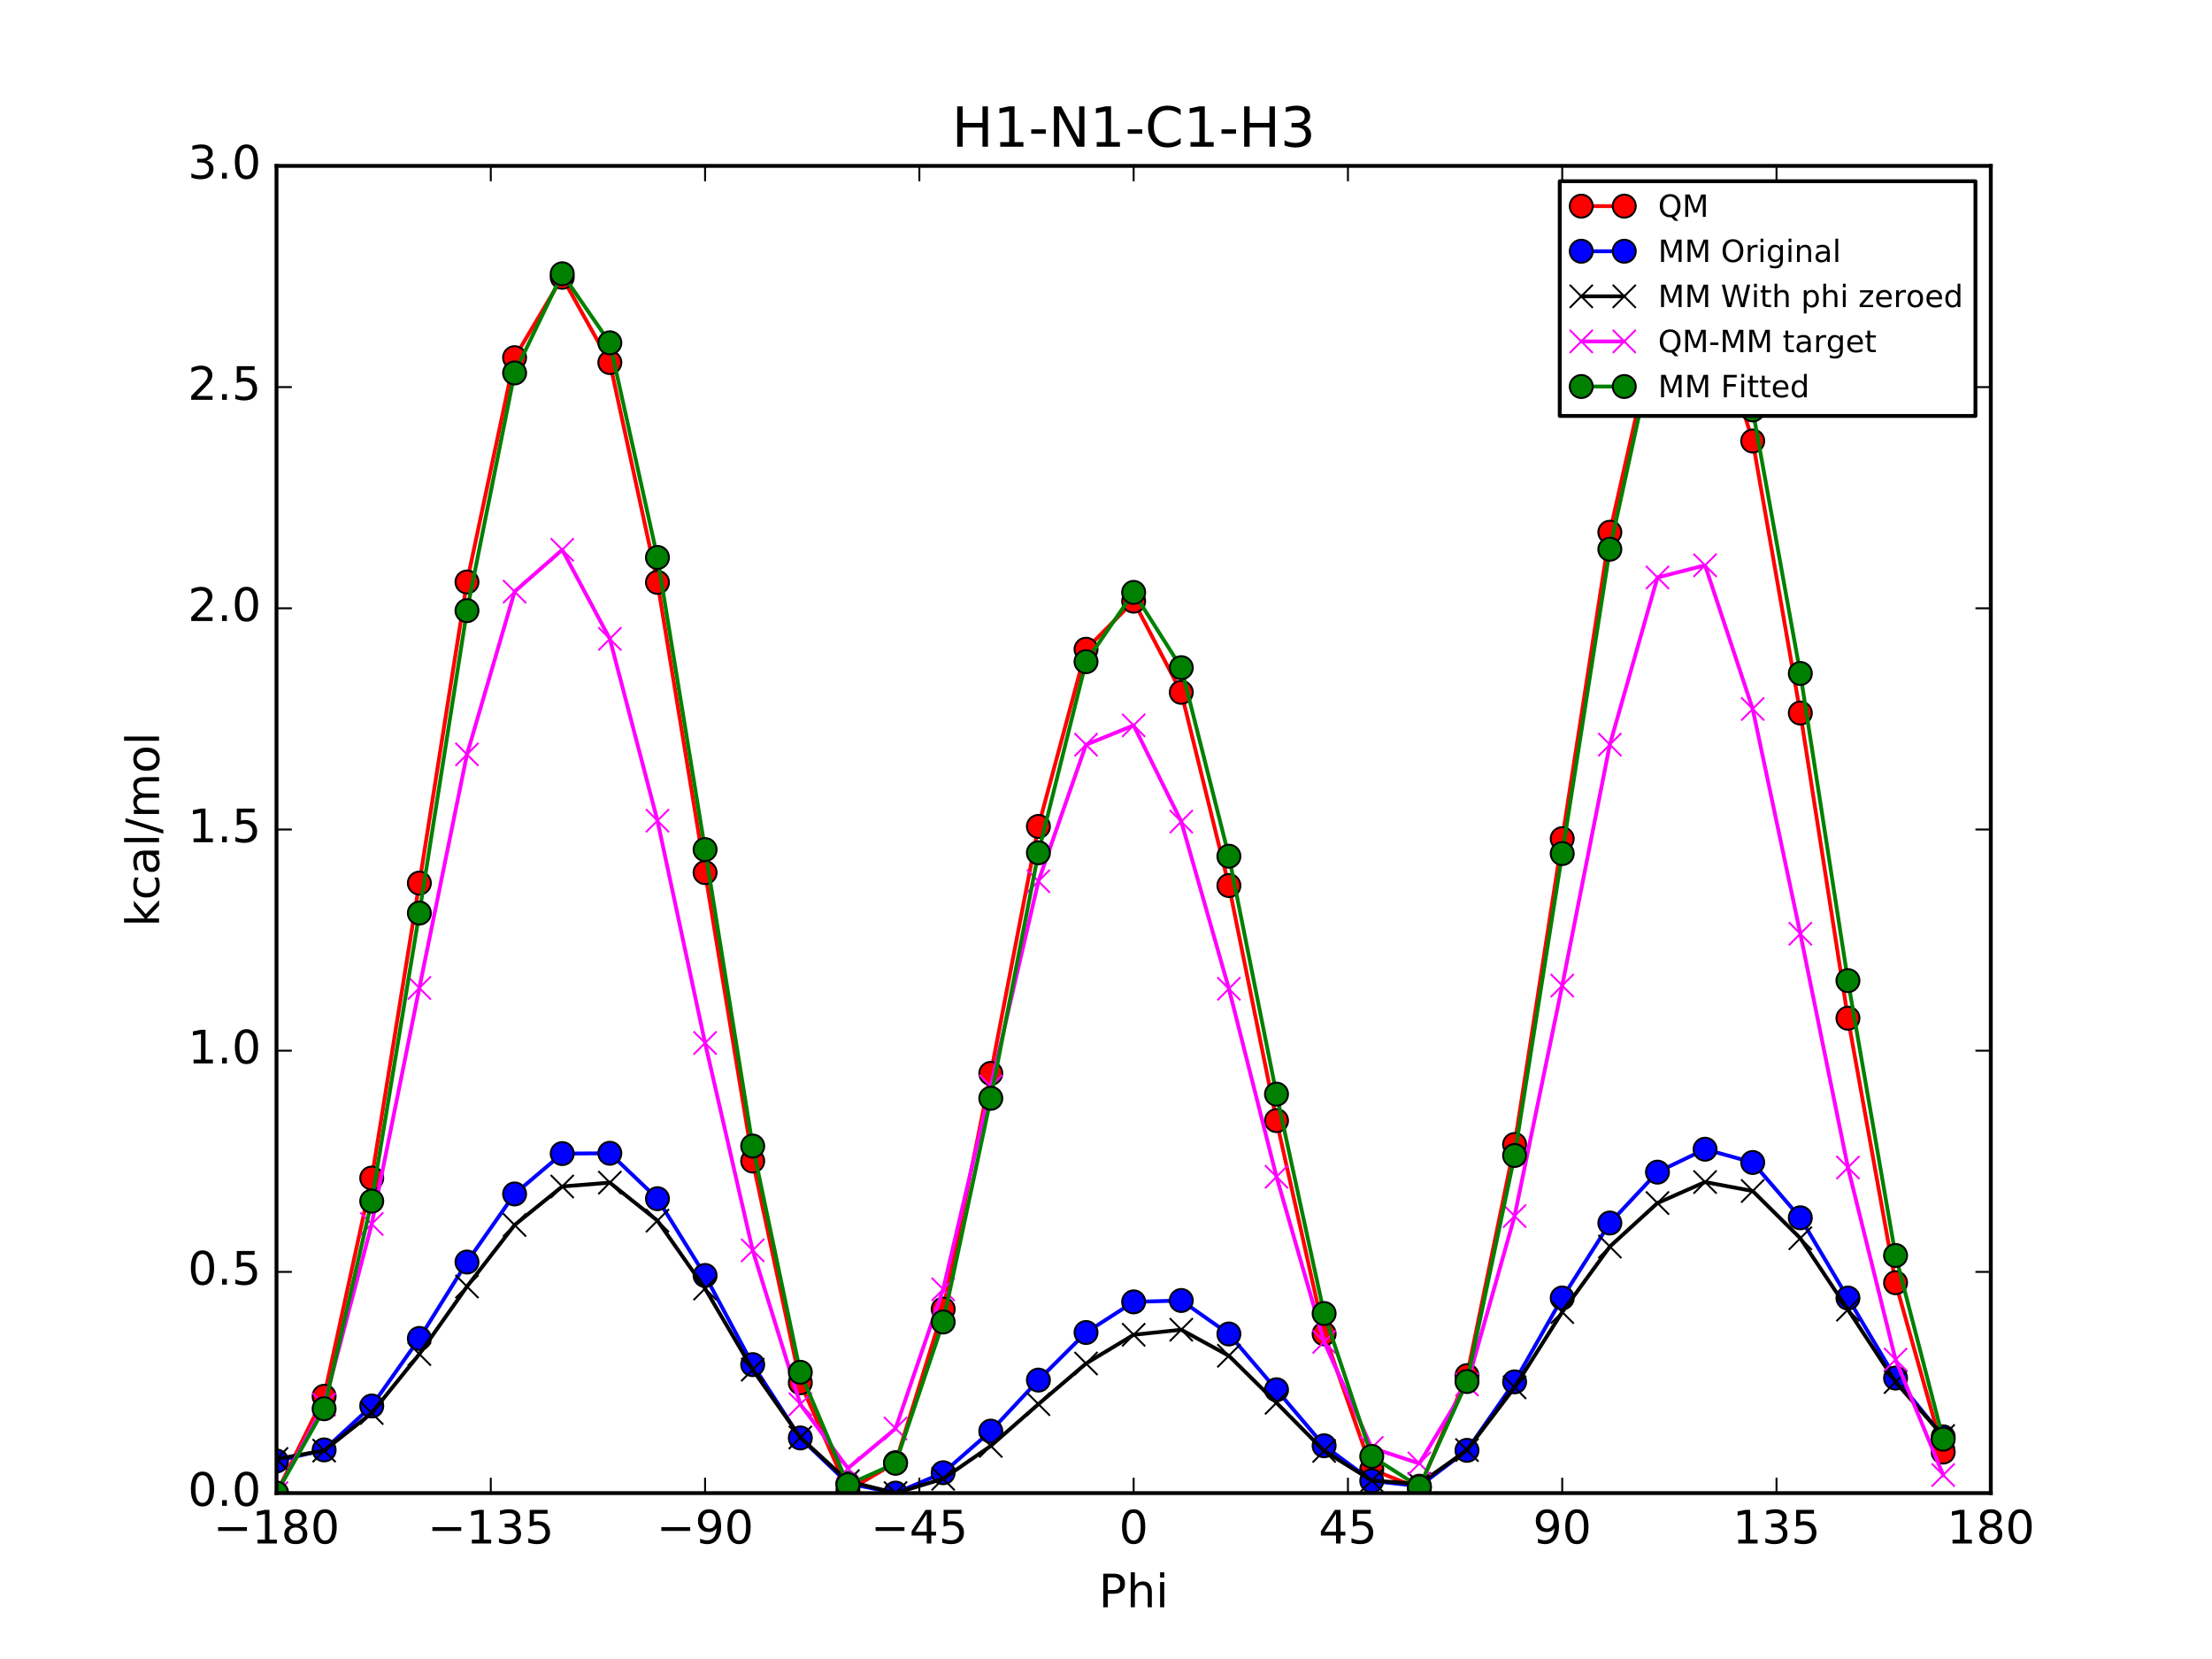 <?xml version="1.0" encoding="utf-8" standalone="no"?>
<!DOCTYPE svg PUBLIC "-//W3C//DTD SVG 1.1//EN"
  "http://www.w3.org/Graphics/SVG/1.1/DTD/svg11.dtd">
<!-- Created with matplotlib (http://matplotlib.org/) -->
<svg height="432pt" version="1.1" viewBox="0 0 576 432" width="576pt" xmlns="http://www.w3.org/2000/svg" xmlns:xlink="http://www.w3.org/1999/xlink">
 <defs>
  <style type="text/css">
*{stroke-linecap:butt;stroke-linejoin:round;stroke-miterlimit:100000;}
  </style>
 </defs>
 <g id="figure_1">
  <g id="patch_1">
   <path d="M 0 432 
L 576 432 
L 576 0 
L 0 0 
z
" style="fill:#ffffff;"/>
  </g>
  <g id="axes_1">
   <g id="patch_2">
    <path d="M 72 388.8 
L 518.4 388.8 
L 518.4 43.2 
L 72 43.2 
z
" style="fill:#ffffff;"/>
   </g>
   <g id="line2d_1">
    <path clip-path="url(#p59ec0fc322)" d="M 72.001 388.8 
L 84.4 363.593 
L 96.8 306.763 
L 109.2 229.958 
L 121.6 151.551 
L 134 93.132 
L 146.4 72.204 
L 158.8 94.408 
L 171.2 151.647 
L 183.6 227.22 
L 196 302.33 
L 208.4 360.067 
L 220.8 388.127 
L 233.2 380.875 
L 245.6 340.898 
L 258 279.504 
L 270.4 215.203 
L 282.8 169.062 
L 295.199 156.545 
L 307.6 180.285 
L 320 230.599 
L 332.4 291.801 
L 344.8 347.325 
L 357.2 382.648 
L 369.6 387.578 
L 382 358.212 
L 394.4 298.02 
L 406.8 218.393 
L 419.2 138.59 
L 431.6 83.728 
L 444 75.092 
L 456.4 114.845 
L 468.8 185.674 
L 481.2 265.142 
L 493.6 334.021 
L 506 378.119 
" style="fill:none;stroke:#ff0000;stroke-linecap:square;"/>
    <defs>
     <path d="M 0 3 
C 0.796 3 1.559 2.684 2.121 2.121 
C 2.684 1.559 3 0.796 3 0 
C 3 -0.796 2.684 -1.559 2.121 -2.121 
C 1.559 -2.684 0.796 -3 0 -3 
C -0.796 -3 -1.559 -2.684 -2.121 -2.121 
C -2.684 -1.559 -3 -0.796 -3 0 
C -3 0.796 -2.684 1.559 -2.121 2.121 
C -1.559 2.684 -0.796 3 0 3 
z
" id="m0a1fa12e77" style="stroke:#000000;stroke-width:0.5;"/>
    </defs>
    <g clip-path="url(#p59ec0fc322)">
     <use style="fill:#ff0000;stroke:#000000;stroke-width:0.5;" x="72.001" xlink:href="#m0a1fa12e77" y="388.8"/>
     <use style="fill:#ff0000;stroke:#000000;stroke-width:0.5;" x="84.4" xlink:href="#m0a1fa12e77" y="363.593"/>
     <use style="fill:#ff0000;stroke:#000000;stroke-width:0.5;" x="96.8" xlink:href="#m0a1fa12e77" y="306.763"/>
     <use style="fill:#ff0000;stroke:#000000;stroke-width:0.5;" x="109.2" xlink:href="#m0a1fa12e77" y="229.958"/>
     <use style="fill:#ff0000;stroke:#000000;stroke-width:0.5;" x="121.6" xlink:href="#m0a1fa12e77" y="151.551"/>
     <use style="fill:#ff0000;stroke:#000000;stroke-width:0.5;" x="134" xlink:href="#m0a1fa12e77" y="93.132"/>
     <use style="fill:#ff0000;stroke:#000000;stroke-width:0.5;" x="146.4" xlink:href="#m0a1fa12e77" y="72.204"/>
     <use style="fill:#ff0000;stroke:#000000;stroke-width:0.5;" x="158.8" xlink:href="#m0a1fa12e77" y="94.408"/>
     <use style="fill:#ff0000;stroke:#000000;stroke-width:0.5;" x="171.2" xlink:href="#m0a1fa12e77" y="151.647"/>
     <use style="fill:#ff0000;stroke:#000000;stroke-width:0.5;" x="183.6" xlink:href="#m0a1fa12e77" y="227.22"/>
     <use style="fill:#ff0000;stroke:#000000;stroke-width:0.5;" x="196" xlink:href="#m0a1fa12e77" y="302.33"/>
     <use style="fill:#ff0000;stroke:#000000;stroke-width:0.5;" x="208.4" xlink:href="#m0a1fa12e77" y="360.067"/>
     <use style="fill:#ff0000;stroke:#000000;stroke-width:0.5;" x="220.8" xlink:href="#m0a1fa12e77" y="388.127"/>
     <use style="fill:#ff0000;stroke:#000000;stroke-width:0.5;" x="233.2" xlink:href="#m0a1fa12e77" y="380.875"/>
     <use style="fill:#ff0000;stroke:#000000;stroke-width:0.5;" x="245.6" xlink:href="#m0a1fa12e77" y="340.898"/>
     <use style="fill:#ff0000;stroke:#000000;stroke-width:0.5;" x="258" xlink:href="#m0a1fa12e77" y="279.504"/>
     <use style="fill:#ff0000;stroke:#000000;stroke-width:0.5;" x="270.4" xlink:href="#m0a1fa12e77" y="215.203"/>
     <use style="fill:#ff0000;stroke:#000000;stroke-width:0.5;" x="282.8" xlink:href="#m0a1fa12e77" y="169.062"/>
     <use style="fill:#ff0000;stroke:#000000;stroke-width:0.5;" x="295.199" xlink:href="#m0a1fa12e77" y="156.545"/>
     <use style="fill:#ff0000;stroke:#000000;stroke-width:0.5;" x="307.6" xlink:href="#m0a1fa12e77" y="180.285"/>
     <use style="fill:#ff0000;stroke:#000000;stroke-width:0.5;" x="320" xlink:href="#m0a1fa12e77" y="230.599"/>
     <use style="fill:#ff0000;stroke:#000000;stroke-width:0.5;" x="332.4" xlink:href="#m0a1fa12e77" y="291.801"/>
     <use style="fill:#ff0000;stroke:#000000;stroke-width:0.5;" x="344.8" xlink:href="#m0a1fa12e77" y="347.325"/>
     <use style="fill:#ff0000;stroke:#000000;stroke-width:0.5;" x="357.2" xlink:href="#m0a1fa12e77" y="382.648"/>
     <use style="fill:#ff0000;stroke:#000000;stroke-width:0.5;" x="369.6" xlink:href="#m0a1fa12e77" y="387.578"/>
     <use style="fill:#ff0000;stroke:#000000;stroke-width:0.5;" x="382" xlink:href="#m0a1fa12e77" y="358.212"/>
     <use style="fill:#ff0000;stroke:#000000;stroke-width:0.5;" x="394.4" xlink:href="#m0a1fa12e77" y="298.02"/>
     <use style="fill:#ff0000;stroke:#000000;stroke-width:0.5;" x="406.8" xlink:href="#m0a1fa12e77" y="218.393"/>
     <use style="fill:#ff0000;stroke:#000000;stroke-width:0.5;" x="419.2" xlink:href="#m0a1fa12e77" y="138.59"/>
     <use style="fill:#ff0000;stroke:#000000;stroke-width:0.5;" x="431.6" xlink:href="#m0a1fa12e77" y="83.728"/>
     <use style="fill:#ff0000;stroke:#000000;stroke-width:0.5;" x="444" xlink:href="#m0a1fa12e77" y="75.092"/>
     <use style="fill:#ff0000;stroke:#000000;stroke-width:0.5;" x="456.4" xlink:href="#m0a1fa12e77" y="114.845"/>
     <use style="fill:#ff0000;stroke:#000000;stroke-width:0.5;" x="468.8" xlink:href="#m0a1fa12e77" y="185.674"/>
     <use style="fill:#ff0000;stroke:#000000;stroke-width:0.5;" x="481.2" xlink:href="#m0a1fa12e77" y="265.142"/>
     <use style="fill:#ff0000;stroke:#000000;stroke-width:0.5;" x="493.6" xlink:href="#m0a1fa12e77" y="334.021"/>
     <use style="fill:#ff0000;stroke:#000000;stroke-width:0.5;" x="506" xlink:href="#m0a1fa12e77" y="378.119"/>
    </g>
   </g>
   <g id="line2d_2">
    <path clip-path="url(#p59ec0fc322)" d="M 72.001 380.444 
L 84.4 377.552 
L 96.8 366.111 
L 109.2 348.528 
L 121.6 328.631 
L 134 310.901 
L 146.4 300.391 
L 158.8 300.309 
L 171.2 312.137 
L 183.6 332.13 
L 196 355.344 
L 208.4 374.439 
L 220.8 386.286 
L 233.2 388.8 
L 245.6 383.497 
L 258 372.66 
L 270.4 359.374 
L 282.8 346.983 
L 295.199 339.005 
L 307.6 338.648 
L 320 347.37 
L 332.4 361.887 
L 344.8 376.471 
L 357.2 385.605 
L 369.6 387.008 
L 382 377.666 
L 394.4 359.832 
L 406.8 337.986 
L 419.2 318.469 
L 431.6 305.221 
L 444 299.255 
L 456.4 302.713 
L 468.8 317.109 
L 481.2 338.01 
L 493.6 358.849 
L 506 374.154 
" style="fill:none;stroke:#0000ff;stroke-linecap:square;"/>
    <defs>
     <path d="M 0 3 
C 0.796 3 1.559 2.684 2.121 2.121 
C 2.684 1.559 3 0.796 3 0 
C 3 -0.796 2.684 -1.559 2.121 -2.121 
C 1.559 -2.684 0.796 -3 0 -3 
C -0.796 -3 -1.559 -2.684 -2.121 -2.121 
C -2.684 -1.559 -3 -0.796 -3 0 
C -3 0.796 -2.684 1.559 -2.121 2.121 
C -1.559 2.684 -0.796 3 0 3 
z
" id="m2f149aeda5" style="stroke:#000000;stroke-width:0.5;"/>
    </defs>
    <g clip-path="url(#p59ec0fc322)">
     <use style="fill:#0000ff;stroke:#000000;stroke-width:0.5;" x="72.001" xlink:href="#m2f149aeda5" y="380.444"/>
     <use style="fill:#0000ff;stroke:#000000;stroke-width:0.5;" x="84.4" xlink:href="#m2f149aeda5" y="377.552"/>
     <use style="fill:#0000ff;stroke:#000000;stroke-width:0.5;" x="96.8" xlink:href="#m2f149aeda5" y="366.111"/>
     <use style="fill:#0000ff;stroke:#000000;stroke-width:0.5;" x="109.2" xlink:href="#m2f149aeda5" y="348.528"/>
     <use style="fill:#0000ff;stroke:#000000;stroke-width:0.5;" x="121.6" xlink:href="#m2f149aeda5" y="328.631"/>
     <use style="fill:#0000ff;stroke:#000000;stroke-width:0.5;" x="134" xlink:href="#m2f149aeda5" y="310.901"/>
     <use style="fill:#0000ff;stroke:#000000;stroke-width:0.5;" x="146.4" xlink:href="#m2f149aeda5" y="300.391"/>
     <use style="fill:#0000ff;stroke:#000000;stroke-width:0.5;" x="158.8" xlink:href="#m2f149aeda5" y="300.309"/>
     <use style="fill:#0000ff;stroke:#000000;stroke-width:0.5;" x="171.2" xlink:href="#m2f149aeda5" y="312.137"/>
     <use style="fill:#0000ff;stroke:#000000;stroke-width:0.5;" x="183.6" xlink:href="#m2f149aeda5" y="332.13"/>
     <use style="fill:#0000ff;stroke:#000000;stroke-width:0.5;" x="196" xlink:href="#m2f149aeda5" y="355.344"/>
     <use style="fill:#0000ff;stroke:#000000;stroke-width:0.5;" x="208.4" xlink:href="#m2f149aeda5" y="374.439"/>
     <use style="fill:#0000ff;stroke:#000000;stroke-width:0.5;" x="220.8" xlink:href="#m2f149aeda5" y="386.286"/>
     <use style="fill:#0000ff;stroke:#000000;stroke-width:0.5;" x="233.2" xlink:href="#m2f149aeda5" y="388.8"/>
     <use style="fill:#0000ff;stroke:#000000;stroke-width:0.5;" x="245.6" xlink:href="#m2f149aeda5" y="383.497"/>
     <use style="fill:#0000ff;stroke:#000000;stroke-width:0.5;" x="258" xlink:href="#m2f149aeda5" y="372.66"/>
     <use style="fill:#0000ff;stroke:#000000;stroke-width:0.5;" x="270.4" xlink:href="#m2f149aeda5" y="359.374"/>
     <use style="fill:#0000ff;stroke:#000000;stroke-width:0.5;" x="282.8" xlink:href="#m2f149aeda5" y="346.983"/>
     <use style="fill:#0000ff;stroke:#000000;stroke-width:0.5;" x="295.199" xlink:href="#m2f149aeda5" y="339.005"/>
     <use style="fill:#0000ff;stroke:#000000;stroke-width:0.5;" x="307.6" xlink:href="#m2f149aeda5" y="338.648"/>
     <use style="fill:#0000ff;stroke:#000000;stroke-width:0.5;" x="320" xlink:href="#m2f149aeda5" y="347.37"/>
     <use style="fill:#0000ff;stroke:#000000;stroke-width:0.5;" x="332.4" xlink:href="#m2f149aeda5" y="361.887"/>
     <use style="fill:#0000ff;stroke:#000000;stroke-width:0.5;" x="344.8" xlink:href="#m2f149aeda5" y="376.471"/>
     <use style="fill:#0000ff;stroke:#000000;stroke-width:0.5;" x="357.2" xlink:href="#m2f149aeda5" y="385.605"/>
     <use style="fill:#0000ff;stroke:#000000;stroke-width:0.5;" x="369.6" xlink:href="#m2f149aeda5" y="387.008"/>
     <use style="fill:#0000ff;stroke:#000000;stroke-width:0.5;" x="382" xlink:href="#m2f149aeda5" y="377.666"/>
     <use style="fill:#0000ff;stroke:#000000;stroke-width:0.5;" x="394.4" xlink:href="#m2f149aeda5" y="359.832"/>
     <use style="fill:#0000ff;stroke:#000000;stroke-width:0.5;" x="406.8" xlink:href="#m2f149aeda5" y="337.986"/>
     <use style="fill:#0000ff;stroke:#000000;stroke-width:0.5;" x="419.2" xlink:href="#m2f149aeda5" y="318.469"/>
     <use style="fill:#0000ff;stroke:#000000;stroke-width:0.5;" x="431.6" xlink:href="#m2f149aeda5" y="305.221"/>
     <use style="fill:#0000ff;stroke:#000000;stroke-width:0.5;" x="444" xlink:href="#m2f149aeda5" y="299.255"/>
     <use style="fill:#0000ff;stroke:#000000;stroke-width:0.5;" x="456.4" xlink:href="#m2f149aeda5" y="302.713"/>
     <use style="fill:#0000ff;stroke:#000000;stroke-width:0.5;" x="468.8" xlink:href="#m2f149aeda5" y="317.109"/>
     <use style="fill:#0000ff;stroke:#000000;stroke-width:0.5;" x="481.2" xlink:href="#m2f149aeda5" y="338.01"/>
     <use style="fill:#0000ff;stroke:#000000;stroke-width:0.5;" x="493.6" xlink:href="#m2f149aeda5" y="358.849"/>
     <use style="fill:#0000ff;stroke:#000000;stroke-width:0.5;" x="506" xlink:href="#m2f149aeda5" y="374.154"/>
    </g>
   </g>
   <g id="line2d_3">
    <path clip-path="url(#p59ec0fc322)" d="M 72.001 379.912 
L 84.4 377.741 
L 96.8 367.943 
L 109.2 352.601 
L 121.6 335.016 
L 134 318.991 
L 146.4 308.96 
L 158.8 307.96 
L 171.2 317.857 
L 183.6 335.542 
L 196 356.656 
L 208.4 374.318 
L 220.8 385.692 
L 233.2 388.8 
L 245.6 385.074 
L 258 376.504 
L 270.4 365.635 
L 282.8 355.052 
L 295.199 347.574 
L 307.6 346.258 
L 320 353.038 
L 332.4 365.282 
L 344.8 377.813 
L 357.2 385.522 
L 369.6 386.415 
L 382 377.595 
L 394.4 361.271 
L 406.8 341.661 
L 419.2 324.609 
L 431.6 313.27 
L 444 307.802 
L 456.4 310.138 
L 468.8 322.44 
L 481.2 341.034 
L 493.6 359.893 
L 506 373.933 
" style="fill:none;stroke:#000000;stroke-linecap:square;"/>
    <defs>
     <path d="M -3 3 
L 3 -3 
M -3 -3 
L 3 3 
" id="maa29d2aa6b" style="stroke:#000000;stroke-width:0.5;"/>
    </defs>
    <g clip-path="url(#p59ec0fc322)">
     <use style="stroke:#000000;stroke-width:0.5;" x="72.001" xlink:href="#maa29d2aa6b" y="379.912"/>
     <use style="stroke:#000000;stroke-width:0.5;" x="84.4" xlink:href="#maa29d2aa6b" y="377.741"/>
     <use style="stroke:#000000;stroke-width:0.5;" x="96.8" xlink:href="#maa29d2aa6b" y="367.943"/>
     <use style="stroke:#000000;stroke-width:0.5;" x="109.2" xlink:href="#maa29d2aa6b" y="352.601"/>
     <use style="stroke:#000000;stroke-width:0.5;" x="121.6" xlink:href="#maa29d2aa6b" y="335.016"/>
     <use style="stroke:#000000;stroke-width:0.5;" x="134" xlink:href="#maa29d2aa6b" y="318.991"/>
     <use style="stroke:#000000;stroke-width:0.5;" x="146.4" xlink:href="#maa29d2aa6b" y="308.96"/>
     <use style="stroke:#000000;stroke-width:0.5;" x="158.8" xlink:href="#maa29d2aa6b" y="307.96"/>
     <use style="stroke:#000000;stroke-width:0.5;" x="171.2" xlink:href="#maa29d2aa6b" y="317.857"/>
     <use style="stroke:#000000;stroke-width:0.5;" x="183.6" xlink:href="#maa29d2aa6b" y="335.542"/>
     <use style="stroke:#000000;stroke-width:0.5;" x="196" xlink:href="#maa29d2aa6b" y="356.656"/>
     <use style="stroke:#000000;stroke-width:0.5;" x="208.4" xlink:href="#maa29d2aa6b" y="374.318"/>
     <use style="stroke:#000000;stroke-width:0.5;" x="220.8" xlink:href="#maa29d2aa6b" y="385.692"/>
     <use style="stroke:#000000;stroke-width:0.5;" x="233.2" xlink:href="#maa29d2aa6b" y="388.8"/>
     <use style="stroke:#000000;stroke-width:0.5;" x="245.6" xlink:href="#maa29d2aa6b" y="385.074"/>
     <use style="stroke:#000000;stroke-width:0.5;" x="258" xlink:href="#maa29d2aa6b" y="376.504"/>
     <use style="stroke:#000000;stroke-width:0.5;" x="270.4" xlink:href="#maa29d2aa6b" y="365.635"/>
     <use style="stroke:#000000;stroke-width:0.5;" x="282.8" xlink:href="#maa29d2aa6b" y="355.052"/>
     <use style="stroke:#000000;stroke-width:0.5;" x="295.199" xlink:href="#maa29d2aa6b" y="347.574"/>
     <use style="stroke:#000000;stroke-width:0.5;" x="307.6" xlink:href="#maa29d2aa6b" y="346.258"/>
     <use style="stroke:#000000;stroke-width:0.5;" x="320" xlink:href="#maa29d2aa6b" y="353.038"/>
     <use style="stroke:#000000;stroke-width:0.5;" x="332.4" xlink:href="#maa29d2aa6b" y="365.282"/>
     <use style="stroke:#000000;stroke-width:0.5;" x="344.8" xlink:href="#maa29d2aa6b" y="377.813"/>
     <use style="stroke:#000000;stroke-width:0.5;" x="357.2" xlink:href="#maa29d2aa6b" y="385.522"/>
     <use style="stroke:#000000;stroke-width:0.5;" x="369.6" xlink:href="#maa29d2aa6b" y="386.415"/>
     <use style="stroke:#000000;stroke-width:0.5;" x="382" xlink:href="#maa29d2aa6b" y="377.595"/>
     <use style="stroke:#000000;stroke-width:0.5;" x="394.4" xlink:href="#maa29d2aa6b" y="361.271"/>
     <use style="stroke:#000000;stroke-width:0.5;" x="406.8" xlink:href="#maa29d2aa6b" y="341.661"/>
     <use style="stroke:#000000;stroke-width:0.5;" x="419.2" xlink:href="#maa29d2aa6b" y="324.609"/>
     <use style="stroke:#000000;stroke-width:0.5;" x="431.6" xlink:href="#maa29d2aa6b" y="313.27"/>
     <use style="stroke:#000000;stroke-width:0.5;" x="444" xlink:href="#maa29d2aa6b" y="307.802"/>
     <use style="stroke:#000000;stroke-width:0.5;" x="456.4" xlink:href="#maa29d2aa6b" y="310.138"/>
     <use style="stroke:#000000;stroke-width:0.5;" x="468.8" xlink:href="#maa29d2aa6b" y="322.44"/>
     <use style="stroke:#000000;stroke-width:0.5;" x="481.2" xlink:href="#maa29d2aa6b" y="341.034"/>
     <use style="stroke:#000000;stroke-width:0.5;" x="493.6" xlink:href="#maa29d2aa6b" y="359.893"/>
     <use style="stroke:#000000;stroke-width:0.5;" x="506" xlink:href="#maa29d2aa6b" y="373.933"/>
    </g>
   </g>
   <g id="line2d_4">
    <path clip-path="url(#p59ec0fc322)" d="M 72.001 388.8 
L 84.4 365.764 
L 96.8 318.733 
L 109.2 257.27 
L 121.6 196.447 
L 134 154.054 
L 146.4 143.156 
L 158.8 166.36 
L 171.2 213.702 
L 183.6 271.59 
L 196 325.586 
L 208.4 365.661 
L 220.8 382.347 
L 233.2 371.987 
L 245.6 335.736 
L 258 282.911 
L 270.4 229.479 
L 282.8 193.922 
L 295.199 188.883 
L 307.6 213.939 
L 320 257.472 
L 332.4 306.431 
L 344.8 349.424 
L 357.2 377.038 
L 369.6 381.075 
L 382 360.529 
L 394.4 316.66 
L 406.8 256.644 
L 419.2 193.893 
L 431.6 150.37 
L 444 147.202 
L 456.4 184.619 
L 468.8 243.146 
L 481.2 304.021 
L 493.6 354.04 
L 506 384.098 
" style="fill:none;stroke:#ff00ff;stroke-linecap:square;"/>
    <defs>
     <path d="M -3 3 
L 3 -3 
M -3 -3 
L 3 3 
" id="m8f6c7de293" style="stroke:#ff00ff;stroke-width:0.5;"/>
    </defs>
    <g clip-path="url(#p59ec0fc322)">
     <use style="fill:#ff00ff;stroke:#ff00ff;stroke-width:0.5;" x="72.001" xlink:href="#m8f6c7de293" y="388.8"/>
     <use style="fill:#ff00ff;stroke:#ff00ff;stroke-width:0.5;" x="84.4" xlink:href="#m8f6c7de293" y="365.764"/>
     <use style="fill:#ff00ff;stroke:#ff00ff;stroke-width:0.5;" x="96.8" xlink:href="#m8f6c7de293" y="318.733"/>
     <use style="fill:#ff00ff;stroke:#ff00ff;stroke-width:0.5;" x="109.2" xlink:href="#m8f6c7de293" y="257.27"/>
     <use style="fill:#ff00ff;stroke:#ff00ff;stroke-width:0.5;" x="121.6" xlink:href="#m8f6c7de293" y="196.447"/>
     <use style="fill:#ff00ff;stroke:#ff00ff;stroke-width:0.5;" x="134" xlink:href="#m8f6c7de293" y="154.054"/>
     <use style="fill:#ff00ff;stroke:#ff00ff;stroke-width:0.5;" x="146.4" xlink:href="#m8f6c7de293" y="143.156"/>
     <use style="fill:#ff00ff;stroke:#ff00ff;stroke-width:0.5;" x="158.8" xlink:href="#m8f6c7de293" y="166.36"/>
     <use style="fill:#ff00ff;stroke:#ff00ff;stroke-width:0.5;" x="171.2" xlink:href="#m8f6c7de293" y="213.702"/>
     <use style="fill:#ff00ff;stroke:#ff00ff;stroke-width:0.5;" x="183.6" xlink:href="#m8f6c7de293" y="271.59"/>
     <use style="fill:#ff00ff;stroke:#ff00ff;stroke-width:0.5;" x="196" xlink:href="#m8f6c7de293" y="325.586"/>
     <use style="fill:#ff00ff;stroke:#ff00ff;stroke-width:0.5;" x="208.4" xlink:href="#m8f6c7de293" y="365.661"/>
     <use style="fill:#ff00ff;stroke:#ff00ff;stroke-width:0.5;" x="220.8" xlink:href="#m8f6c7de293" y="382.347"/>
     <use style="fill:#ff00ff;stroke:#ff00ff;stroke-width:0.5;" x="233.2" xlink:href="#m8f6c7de293" y="371.987"/>
     <use style="fill:#ff00ff;stroke:#ff00ff;stroke-width:0.5;" x="245.6" xlink:href="#m8f6c7de293" y="335.736"/>
     <use style="fill:#ff00ff;stroke:#ff00ff;stroke-width:0.5;" x="258" xlink:href="#m8f6c7de293" y="282.911"/>
     <use style="fill:#ff00ff;stroke:#ff00ff;stroke-width:0.5;" x="270.4" xlink:href="#m8f6c7de293" y="229.479"/>
     <use style="fill:#ff00ff;stroke:#ff00ff;stroke-width:0.5;" x="282.8" xlink:href="#m8f6c7de293" y="193.922"/>
     <use style="fill:#ff00ff;stroke:#ff00ff;stroke-width:0.5;" x="295.199" xlink:href="#m8f6c7de293" y="188.883"/>
     <use style="fill:#ff00ff;stroke:#ff00ff;stroke-width:0.5;" x="307.6" xlink:href="#m8f6c7de293" y="213.939"/>
     <use style="fill:#ff00ff;stroke:#ff00ff;stroke-width:0.5;" x="320" xlink:href="#m8f6c7de293" y="257.472"/>
     <use style="fill:#ff00ff;stroke:#ff00ff;stroke-width:0.5;" x="332.4" xlink:href="#m8f6c7de293" y="306.431"/>
     <use style="fill:#ff00ff;stroke:#ff00ff;stroke-width:0.5;" x="344.8" xlink:href="#m8f6c7de293" y="349.424"/>
     <use style="fill:#ff00ff;stroke:#ff00ff;stroke-width:0.5;" x="357.2" xlink:href="#m8f6c7de293" y="377.038"/>
     <use style="fill:#ff00ff;stroke:#ff00ff;stroke-width:0.5;" x="369.6" xlink:href="#m8f6c7de293" y="381.075"/>
     <use style="fill:#ff00ff;stroke:#ff00ff;stroke-width:0.5;" x="382" xlink:href="#m8f6c7de293" y="360.529"/>
     <use style="fill:#ff00ff;stroke:#ff00ff;stroke-width:0.5;" x="394.4" xlink:href="#m8f6c7de293" y="316.66"/>
     <use style="fill:#ff00ff;stroke:#ff00ff;stroke-width:0.5;" x="406.8" xlink:href="#m8f6c7de293" y="256.644"/>
     <use style="fill:#ff00ff;stroke:#ff00ff;stroke-width:0.5;" x="419.2" xlink:href="#m8f6c7de293" y="193.893"/>
     <use style="fill:#ff00ff;stroke:#ff00ff;stroke-width:0.5;" x="431.6" xlink:href="#m8f6c7de293" y="150.37"/>
     <use style="fill:#ff00ff;stroke:#ff00ff;stroke-width:0.5;" x="444" xlink:href="#m8f6c7de293" y="147.202"/>
     <use style="fill:#ff00ff;stroke:#ff00ff;stroke-width:0.5;" x="456.4" xlink:href="#m8f6c7de293" y="184.619"/>
     <use style="fill:#ff00ff;stroke:#ff00ff;stroke-width:0.5;" x="468.8" xlink:href="#m8f6c7de293" y="243.146"/>
     <use style="fill:#ff00ff;stroke:#ff00ff;stroke-width:0.5;" x="481.2" xlink:href="#m8f6c7de293" y="304.021"/>
     <use style="fill:#ff00ff;stroke:#ff00ff;stroke-width:0.5;" x="493.6" xlink:href="#m8f6c7de293" y="354.04"/>
     <use style="fill:#ff00ff;stroke:#ff00ff;stroke-width:0.5;" x="506" xlink:href="#m8f6c7de293" y="384.098"/>
    </g>
   </g>
   <g id="line2d_5">
    <path clip-path="url(#p59ec0fc322)" d="M 72.001 388.8 
L 84.4 366.84 
L 96.8 312.781 
L 109.2 237.76 
L 121.6 159.014 
L 134 97.119 
L 146.4 71.29 
L 158.8 89.267 
L 171.2 145.161 
L 183.6 221.229 
L 196 298.433 
L 208.4 357.337 
L 220.8 386.611 
L 233.2 381.039 
L 245.6 344.245 
L 258 285.986 
L 270.4 222.066 
L 282.8 172.302 
L 295.199 154.257 
L 307.6 173.859 
L 320 222.958 
L 332.4 284.916 
L 344.8 342.037 
L 357.2 379.243 
L 369.6 387.183 
L 382 359.751 
L 394.4 300.888 
L 406.8 222.264 
L 419.2 143.025 
L 431.6 86.171 
L 444 72.129 
L 456.4 106.749 
L 468.8 175.367 
L 481.2 255.35 
L 493.6 326.925 
L 506 374.755 
" style="fill:none;stroke:#008000;stroke-linecap:square;"/>
    <defs>
     <path d="M 0 3 
C 0.796 3 1.559 2.684 2.121 2.121 
C 2.684 1.559 3 0.796 3 0 
C 3 -0.796 2.684 -1.559 2.121 -2.121 
C 1.559 -2.684 0.796 -3 0 -3 
C -0.796 -3 -1.559 -2.684 -2.121 -2.121 
C -2.684 -1.559 -3 -0.796 -3 0 
C -3 0.796 -2.684 1.559 -2.121 2.121 
C -1.559 2.684 -0.796 3 0 3 
z
" id="mc1db0f8942" style="stroke:#000000;stroke-width:0.5;"/>
    </defs>
    <g clip-path="url(#p59ec0fc322)">
     <use style="fill:#008000;stroke:#000000;stroke-width:0.5;" x="72.001" xlink:href="#mc1db0f8942" y="388.8"/>
     <use style="fill:#008000;stroke:#000000;stroke-width:0.5;" x="84.4" xlink:href="#mc1db0f8942" y="366.84"/>
     <use style="fill:#008000;stroke:#000000;stroke-width:0.5;" x="96.8" xlink:href="#mc1db0f8942" y="312.781"/>
     <use style="fill:#008000;stroke:#000000;stroke-width:0.5;" x="109.2" xlink:href="#mc1db0f8942" y="237.76"/>
     <use style="fill:#008000;stroke:#000000;stroke-width:0.5;" x="121.6" xlink:href="#mc1db0f8942" y="159.014"/>
     <use style="fill:#008000;stroke:#000000;stroke-width:0.5;" x="134" xlink:href="#mc1db0f8942" y="97.119"/>
     <use style="fill:#008000;stroke:#000000;stroke-width:0.5;" x="146.4" xlink:href="#mc1db0f8942" y="71.29"/>
     <use style="fill:#008000;stroke:#000000;stroke-width:0.5;" x="158.8" xlink:href="#mc1db0f8942" y="89.267"/>
     <use style="fill:#008000;stroke:#000000;stroke-width:0.5;" x="171.2" xlink:href="#mc1db0f8942" y="145.161"/>
     <use style="fill:#008000;stroke:#000000;stroke-width:0.5;" x="183.6" xlink:href="#mc1db0f8942" y="221.229"/>
     <use style="fill:#008000;stroke:#000000;stroke-width:0.5;" x="196" xlink:href="#mc1db0f8942" y="298.433"/>
     <use style="fill:#008000;stroke:#000000;stroke-width:0.5;" x="208.4" xlink:href="#mc1db0f8942" y="357.337"/>
     <use style="fill:#008000;stroke:#000000;stroke-width:0.5;" x="220.8" xlink:href="#mc1db0f8942" y="386.611"/>
     <use style="fill:#008000;stroke:#000000;stroke-width:0.5;" x="233.2" xlink:href="#mc1db0f8942" y="381.039"/>
     <use style="fill:#008000;stroke:#000000;stroke-width:0.5;" x="245.6" xlink:href="#mc1db0f8942" y="344.245"/>
     <use style="fill:#008000;stroke:#000000;stroke-width:0.5;" x="258" xlink:href="#mc1db0f8942" y="285.986"/>
     <use style="fill:#008000;stroke:#000000;stroke-width:0.5;" x="270.4" xlink:href="#mc1db0f8942" y="222.066"/>
     <use style="fill:#008000;stroke:#000000;stroke-width:0.5;" x="282.8" xlink:href="#mc1db0f8942" y="172.302"/>
     <use style="fill:#008000;stroke:#000000;stroke-width:0.5;" x="295.199" xlink:href="#mc1db0f8942" y="154.257"/>
     <use style="fill:#008000;stroke:#000000;stroke-width:0.5;" x="307.6" xlink:href="#mc1db0f8942" y="173.859"/>
     <use style="fill:#008000;stroke:#000000;stroke-width:0.5;" x="320" xlink:href="#mc1db0f8942" y="222.958"/>
     <use style="fill:#008000;stroke:#000000;stroke-width:0.5;" x="332.4" xlink:href="#mc1db0f8942" y="284.916"/>
     <use style="fill:#008000;stroke:#000000;stroke-width:0.5;" x="344.8" xlink:href="#mc1db0f8942" y="342.037"/>
     <use style="fill:#008000;stroke:#000000;stroke-width:0.5;" x="357.2" xlink:href="#mc1db0f8942" y="379.243"/>
     <use style="fill:#008000;stroke:#000000;stroke-width:0.5;" x="369.6" xlink:href="#mc1db0f8942" y="387.183"/>
     <use style="fill:#008000;stroke:#000000;stroke-width:0.5;" x="382" xlink:href="#mc1db0f8942" y="359.751"/>
     <use style="fill:#008000;stroke:#000000;stroke-width:0.5;" x="394.4" xlink:href="#mc1db0f8942" y="300.888"/>
     <use style="fill:#008000;stroke:#000000;stroke-width:0.5;" x="406.8" xlink:href="#mc1db0f8942" y="222.264"/>
     <use style="fill:#008000;stroke:#000000;stroke-width:0.5;" x="419.2" xlink:href="#mc1db0f8942" y="143.025"/>
     <use style="fill:#008000;stroke:#000000;stroke-width:0.5;" x="431.6" xlink:href="#mc1db0f8942" y="86.171"/>
     <use style="fill:#008000;stroke:#000000;stroke-width:0.5;" x="444" xlink:href="#mc1db0f8942" y="72.129"/>
     <use style="fill:#008000;stroke:#000000;stroke-width:0.5;" x="456.4" xlink:href="#mc1db0f8942" y="106.749"/>
     <use style="fill:#008000;stroke:#000000;stroke-width:0.5;" x="468.8" xlink:href="#mc1db0f8942" y="175.367"/>
     <use style="fill:#008000;stroke:#000000;stroke-width:0.5;" x="481.2" xlink:href="#mc1db0f8942" y="255.35"/>
     <use style="fill:#008000;stroke:#000000;stroke-width:0.5;" x="493.6" xlink:href="#mc1db0f8942" y="326.925"/>
     <use style="fill:#008000;stroke:#000000;stroke-width:0.5;" x="506" xlink:href="#mc1db0f8942" y="374.755"/>
    </g>
   </g>
   <g id="patch_3">
    <path d="M 72 43.2 
L 518.4 43.2 
" style="fill:none;stroke:#000000;stroke-linecap:square;stroke-linejoin:miter;"/>
   </g>
   <g id="patch_4">
    <path d="M 518.4 388.8 
L 518.4 43.2 
" style="fill:none;stroke:#000000;stroke-linecap:square;stroke-linejoin:miter;"/>
   </g>
   <g id="patch_5">
    <path d="M 72 388.8 
L 72 43.2 
" style="fill:none;stroke:#000000;stroke-linecap:square;stroke-linejoin:miter;"/>
   </g>
   <g id="patch_6">
    <path d="M 72 388.8 
L 518.4 388.8 
" style="fill:none;stroke:#000000;stroke-linecap:square;stroke-linejoin:miter;"/>
   </g>
   <g id="matplotlib.axis_1">
    <g id="xtick_1">
     <g id="line2d_6">
      <defs>
       <path d="M 0 0 
L 0 -4 
" id="mb7f431c975" style="stroke:#000000;stroke-width:0.5;"/>
      </defs>
      <g>
       <use style="stroke:#000000;stroke-width:0.5;" x="72.0" xlink:href="#mb7f431c975" y="388.8"/>
      </g>
     </g>
     <g id="line2d_7">
      <defs>
       <path d="M 0 0 
L 0 4 
" id="m0ce73b9ff0" style="stroke:#000000;stroke-width:0.5;"/>
      </defs>
      <g>
       <use style="stroke:#000000;stroke-width:0.5;" x="72.0" xlink:href="#m0ce73b9ff0" y="43.2"/>
      </g>
     </g>
     <g id="text_1">
      <!-- −180 -->
      <defs>
       <path d="M 10.594 35.5 
L 73.188 35.5 
L 73.188 27.203 
L 10.594 27.203 
z
" id="BitstreamVeraSans-Roman-2212"/>
       <path d="M 12.406 8.297 
L 28.516 8.297 
L 28.516 63.922 
L 10.984 60.406 
L 10.984 69.391 
L 28.422 72.906 
L 38.281 72.906 
L 38.281 8.297 
L 54.391 8.297 
L 54.391 0 
L 12.406 0 
z
" id="BitstreamVeraSans-Roman-31"/>
       <path d="M 31.781 66.406 
Q 24.172 66.406 20.328 58.906 
Q 16.5 51.422 16.5 36.375 
Q 16.5 21.391 20.328 13.891 
Q 24.172 6.391 31.781 6.391 
Q 39.453 6.391 43.281 13.891 
Q 47.125 21.391 47.125 36.375 
Q 47.125 51.422 43.281 58.906 
Q 39.453 66.406 31.781 66.406 
M 31.781 74.219 
Q 44.047 74.219 50.516 64.516 
Q 56.984 54.828 56.984 36.375 
Q 56.984 17.969 50.516 8.266 
Q 44.047 -1.422 31.781 -1.422 
Q 19.531 -1.422 13.062 8.266 
Q 6.594 17.969 6.594 36.375 
Q 6.594 54.828 13.062 64.516 
Q 19.531 74.219 31.781 74.219 
" id="BitstreamVeraSans-Roman-30"/>
       <path d="M 31.781 34.625 
Q 24.75 34.625 20.719 30.859 
Q 16.703 27.094 16.703 20.516 
Q 16.703 13.922 20.719 10.156 
Q 24.75 6.391 31.781 6.391 
Q 38.812 6.391 42.859 10.172 
Q 46.922 13.969 46.922 20.516 
Q 46.922 27.094 42.891 30.859 
Q 38.875 34.625 31.781 34.625 
M 21.922 38.812 
Q 15.578 40.375 12.031 44.719 
Q 8.5 49.078 8.5 55.328 
Q 8.5 64.062 14.719 69.141 
Q 20.953 74.219 31.781 74.219 
Q 42.672 74.219 48.875 69.141 
Q 55.078 64.062 55.078 55.328 
Q 55.078 49.078 51.531 44.719 
Q 48 40.375 41.703 38.812 
Q 48.828 37.156 52.797 32.312 
Q 56.781 27.484 56.781 20.516 
Q 56.781 9.906 50.312 4.234 
Q 43.844 -1.422 31.781 -1.422 
Q 19.734 -1.422 13.25 4.234 
Q 6.781 9.906 6.781 20.516 
Q 6.781 27.484 10.781 32.312 
Q 14.797 37.156 21.922 38.812 
M 18.312 54.391 
Q 18.312 48.734 21.844 45.562 
Q 25.391 42.391 31.781 42.391 
Q 38.141 42.391 41.719 45.562 
Q 45.312 48.734 45.312 54.391 
Q 45.312 60.062 41.719 63.234 
Q 38.141 66.406 31.781 66.406 
Q 25.391 66.406 21.844 63.234 
Q 18.312 60.062 18.312 54.391 
" id="BitstreamVeraSans-Roman-38"/>
      </defs>
      <g transform="translate(55.52 401.918)scale(0.12 -0.12)">
       <use xlink:href="#BitstreamVeraSans-Roman-2212"/>
       <use x="83.789" xlink:href="#BitstreamVeraSans-Roman-31"/>
       <use x="147.412" xlink:href="#BitstreamVeraSans-Roman-38"/>
       <use x="211.035" xlink:href="#BitstreamVeraSans-Roman-30"/>
      </g>
     </g>
    </g>
    <g id="xtick_2">
     <g id="line2d_8">
      <g>
       <use style="stroke:#000000;stroke-width:0.5;" x="127.8" xlink:href="#mb7f431c975" y="388.8"/>
      </g>
     </g>
     <g id="line2d_9">
      <g>
       <use style="stroke:#000000;stroke-width:0.5;" x="127.8" xlink:href="#m0ce73b9ff0" y="43.2"/>
      </g>
     </g>
     <g id="text_2">
      <!-- −135 -->
      <defs>
       <path d="M 10.797 72.906 
L 49.516 72.906 
L 49.516 64.594 
L 19.828 64.594 
L 19.828 46.734 
Q 21.969 47.469 24.109 47.828 
Q 26.266 48.188 28.422 48.188 
Q 40.625 48.188 47.75 41.5 
Q 54.891 34.812 54.891 23.391 
Q 54.891 11.625 47.562 5.094 
Q 40.234 -1.422 26.906 -1.422 
Q 22.312 -1.422 17.547 -0.641 
Q 12.797 0.141 7.719 1.703 
L 7.719 11.625 
Q 12.109 9.234 16.797 8.062 
Q 21.484 6.891 26.703 6.891 
Q 35.156 6.891 40.078 11.328 
Q 45.016 15.766 45.016 23.391 
Q 45.016 31 40.078 35.438 
Q 35.156 39.891 26.703 39.891 
Q 22.75 39.891 18.812 39.016 
Q 14.891 38.141 10.797 36.281 
z
" id="BitstreamVeraSans-Roman-35"/>
       <path d="M 40.578 39.312 
Q 47.656 37.797 51.625 33 
Q 55.609 28.219 55.609 21.188 
Q 55.609 10.406 48.188 4.484 
Q 40.766 -1.422 27.094 -1.422 
Q 22.516 -1.422 17.656 -0.516 
Q 12.797 0.391 7.625 2.203 
L 7.625 11.719 
Q 11.719 9.328 16.594 8.109 
Q 21.484 6.891 26.812 6.891 
Q 36.078 6.891 40.938 10.547 
Q 45.797 14.203 45.797 21.188 
Q 45.797 27.641 41.281 31.266 
Q 36.766 34.906 28.719 34.906 
L 20.219 34.906 
L 20.219 43.016 
L 29.109 43.016 
Q 36.375 43.016 40.234 45.922 
Q 44.094 48.828 44.094 54.297 
Q 44.094 59.906 40.109 62.906 
Q 36.141 65.922 28.719 65.922 
Q 24.656 65.922 20.016 65.031 
Q 15.375 64.156 9.812 62.312 
L 9.812 71.094 
Q 15.438 72.656 20.344 73.438 
Q 25.25 74.219 29.594 74.219 
Q 40.828 74.219 47.359 69.109 
Q 53.906 64.016 53.906 55.328 
Q 53.906 49.266 50.438 45.094 
Q 46.969 40.922 40.578 39.312 
" id="BitstreamVeraSans-Roman-33"/>
      </defs>
      <g transform="translate(111.32 401.918)scale(0.12 -0.12)">
       <use xlink:href="#BitstreamVeraSans-Roman-2212"/>
       <use x="83.789" xlink:href="#BitstreamVeraSans-Roman-31"/>
       <use x="147.412" xlink:href="#BitstreamVeraSans-Roman-33"/>
       <use x="211.035" xlink:href="#BitstreamVeraSans-Roman-35"/>
      </g>
     </g>
    </g>
    <g id="xtick_3">
     <g id="line2d_10">
      <g>
       <use style="stroke:#000000;stroke-width:0.5;" x="183.6" xlink:href="#mb7f431c975" y="388.8"/>
      </g>
     </g>
     <g id="line2d_11">
      <g>
       <use style="stroke:#000000;stroke-width:0.5;" x="183.6" xlink:href="#m0ce73b9ff0" y="43.2"/>
      </g>
     </g>
     <g id="text_3">
      <!-- −90 -->
      <defs>
       <path d="M 10.984 1.516 
L 10.984 10.5 
Q 14.703 8.734 18.5 7.812 
Q 22.312 6.891 25.984 6.891 
Q 35.75 6.891 40.891 13.453 
Q 46.047 20.016 46.781 33.406 
Q 43.953 29.203 39.594 26.953 
Q 35.25 24.703 29.984 24.703 
Q 19.047 24.703 12.672 31.312 
Q 6.297 37.938 6.297 49.422 
Q 6.297 60.641 12.938 67.422 
Q 19.578 74.219 30.609 74.219 
Q 43.266 74.219 49.922 64.516 
Q 56.594 54.828 56.594 36.375 
Q 56.594 19.141 48.406 8.859 
Q 40.234 -1.422 26.422 -1.422 
Q 22.703 -1.422 18.891 -0.688 
Q 15.094 0.047 10.984 1.516 
M 30.609 32.422 
Q 37.25 32.422 41.125 36.953 
Q 45.016 41.5 45.016 49.422 
Q 45.016 57.281 41.125 61.844 
Q 37.25 66.406 30.609 66.406 
Q 23.969 66.406 20.094 61.844 
Q 16.219 57.281 16.219 49.422 
Q 16.219 41.5 20.094 36.953 
Q 23.969 32.422 30.609 32.422 
" id="BitstreamVeraSans-Roman-39"/>
      </defs>
      <g transform="translate(170.937 401.918)scale(0.12 -0.12)">
       <use xlink:href="#BitstreamVeraSans-Roman-2212"/>
       <use x="83.789" xlink:href="#BitstreamVeraSans-Roman-39"/>
       <use x="147.412" xlink:href="#BitstreamVeraSans-Roman-30"/>
      </g>
     </g>
    </g>
    <g id="xtick_4">
     <g id="line2d_12">
      <g>
       <use style="stroke:#000000;stroke-width:0.5;" x="239.4" xlink:href="#mb7f431c975" y="388.8"/>
      </g>
     </g>
     <g id="line2d_13">
      <g>
       <use style="stroke:#000000;stroke-width:0.5;" x="239.4" xlink:href="#m0ce73b9ff0" y="43.2"/>
      </g>
     </g>
     <g id="text_4">
      <!-- −45 -->
      <defs>
       <path d="M 37.797 64.312 
L 12.891 25.391 
L 37.797 25.391 
z
M 35.203 72.906 
L 47.609 72.906 
L 47.609 25.391 
L 58.016 25.391 
L 58.016 17.188 
L 47.609 17.188 
L 47.609 0 
L 37.797 0 
L 37.797 17.188 
L 4.891 17.188 
L 4.891 26.703 
z
" id="BitstreamVeraSans-Roman-34"/>
      </defs>
      <g transform="translate(226.737 401.918)scale(0.12 -0.12)">
       <use xlink:href="#BitstreamVeraSans-Roman-2212"/>
       <use x="83.789" xlink:href="#BitstreamVeraSans-Roman-34"/>
       <use x="147.412" xlink:href="#BitstreamVeraSans-Roman-35"/>
      </g>
     </g>
    </g>
    <g id="xtick_5">
     <g id="line2d_14">
      <g>
       <use style="stroke:#000000;stroke-width:0.5;" x="295.2" xlink:href="#mb7f431c975" y="388.8"/>
      </g>
     </g>
     <g id="line2d_15">
      <g>
       <use style="stroke:#000000;stroke-width:0.5;" x="295.2" xlink:href="#m0ce73b9ff0" y="43.2"/>
      </g>
     </g>
     <g id="text_5">
      <!-- 0 -->
      <g transform="translate(291.382 401.918)scale(0.12 -0.12)">
       <use xlink:href="#BitstreamVeraSans-Roman-30"/>
      </g>
     </g>
    </g>
    <g id="xtick_6">
     <g id="line2d_16">
      <g>
       <use style="stroke:#000000;stroke-width:0.5;" x="351.0" xlink:href="#mb7f431c975" y="388.8"/>
      </g>
     </g>
     <g id="line2d_17">
      <g>
       <use style="stroke:#000000;stroke-width:0.5;" x="351.0" xlink:href="#m0ce73b9ff0" y="43.2"/>
      </g>
     </g>
     <g id="text_6">
      <!-- 45 -->
      <g transform="translate(343.365 401.918)scale(0.12 -0.12)">
       <use xlink:href="#BitstreamVeraSans-Roman-34"/>
       <use x="63.623" xlink:href="#BitstreamVeraSans-Roman-35"/>
      </g>
     </g>
    </g>
    <g id="xtick_7">
     <g id="line2d_18">
      <g>
       <use style="stroke:#000000;stroke-width:0.5;" x="406.8" xlink:href="#mb7f431c975" y="388.8"/>
      </g>
     </g>
     <g id="line2d_19">
      <g>
       <use style="stroke:#000000;stroke-width:0.5;" x="406.8" xlink:href="#m0ce73b9ff0" y="43.2"/>
      </g>
     </g>
     <g id="text_7">
      <!-- 90 -->
      <g transform="translate(399.165 401.918)scale(0.12 -0.12)">
       <use xlink:href="#BitstreamVeraSans-Roman-39"/>
       <use x="63.623" xlink:href="#BitstreamVeraSans-Roman-30"/>
      </g>
     </g>
    </g>
    <g id="xtick_8">
     <g id="line2d_20">
      <g>
       <use style="stroke:#000000;stroke-width:0.5;" x="462.6" xlink:href="#mb7f431c975" y="388.8"/>
      </g>
     </g>
     <g id="line2d_21">
      <g>
       <use style="stroke:#000000;stroke-width:0.5;" x="462.6" xlink:href="#m0ce73b9ff0" y="43.2"/>
      </g>
     </g>
     <g id="text_8">
      <!-- 135 -->
      <g transform="translate(451.147 401.918)scale(0.12 -0.12)">
       <use xlink:href="#BitstreamVeraSans-Roman-31"/>
       <use x="63.623" xlink:href="#BitstreamVeraSans-Roman-33"/>
       <use x="127.246" xlink:href="#BitstreamVeraSans-Roman-35"/>
      </g>
     </g>
    </g>
    <g id="xtick_9">
     <g id="line2d_22">
      <g>
       <use style="stroke:#000000;stroke-width:0.5;" x="518.4" xlink:href="#mb7f431c975" y="388.8"/>
      </g>
     </g>
     <g id="line2d_23">
      <g>
       <use style="stroke:#000000;stroke-width:0.5;" x="518.4" xlink:href="#m0ce73b9ff0" y="43.2"/>
      </g>
     </g>
     <g id="text_9">
      <!-- 180 -->
      <g transform="translate(506.947 401.918)scale(0.12 -0.12)">
       <use xlink:href="#BitstreamVeraSans-Roman-31"/>
       <use x="63.623" xlink:href="#BitstreamVeraSans-Roman-38"/>
       <use x="127.246" xlink:href="#BitstreamVeraSans-Roman-30"/>
      </g>
     </g>
    </g>
    <g id="text_10">
     <!-- Phi -->
     <defs>
      <path d="M 9.422 54.688 
L 18.406 54.688 
L 18.406 0 
L 9.422 0 
z
M 9.422 75.984 
L 18.406 75.984 
L 18.406 64.594 
L 9.422 64.594 
z
" id="BitstreamVeraSans-Roman-69"/>
      <path d="M 19.672 64.797 
L 19.672 37.406 
L 32.078 37.406 
Q 38.969 37.406 42.719 40.969 
Q 46.484 44.531 46.484 51.125 
Q 46.484 57.672 42.719 61.234 
Q 38.969 64.797 32.078 64.797 
z
M 9.812 72.906 
L 32.078 72.906 
Q 44.344 72.906 50.609 67.359 
Q 56.891 61.812 56.891 51.125 
Q 56.891 40.328 50.609 34.812 
Q 44.344 29.297 32.078 29.297 
L 19.672 29.297 
L 19.672 0 
L 9.812 0 
z
" id="BitstreamVeraSans-Roman-50"/>
      <path d="M 54.891 33.016 
L 54.891 0 
L 45.906 0 
L 45.906 32.719 
Q 45.906 40.484 42.875 44.328 
Q 39.844 48.188 33.797 48.188 
Q 26.516 48.188 22.312 43.547 
Q 18.109 38.922 18.109 30.906 
L 18.109 0 
L 9.078 0 
L 9.078 75.984 
L 18.109 75.984 
L 18.109 46.188 
Q 21.344 51.125 25.703 53.562 
Q 30.078 56 35.797 56 
Q 45.219 56 50.047 50.172 
Q 54.891 44.344 54.891 33.016 
" id="BitstreamVeraSans-Roman-68"/>
     </defs>
     <g transform="translate(286.113 418.532)scale(0.12 -0.12)">
      <use xlink:href="#BitstreamVeraSans-Roman-50"/>
      <use x="60.303" xlink:href="#BitstreamVeraSans-Roman-68"/>
      <use x="123.682" xlink:href="#BitstreamVeraSans-Roman-69"/>
     </g>
    </g>
   </g>
   <g id="matplotlib.axis_2">
    <g id="ytick_1">
     <g id="line2d_24">
      <defs>
       <path d="M 0 0 
L 4 0 
" id="mf643e16e13" style="stroke:#000000;stroke-width:0.5;"/>
      </defs>
      <g>
       <use style="stroke:#000000;stroke-width:0.5;" x="72.0" xlink:href="#mf643e16e13" y="388.8"/>
      </g>
     </g>
     <g id="line2d_25">
      <defs>
       <path d="M 0 0 
L -4 0 
" id="m4bec3e93e7" style="stroke:#000000;stroke-width:0.5;"/>
      </defs>
      <g>
       <use style="stroke:#000000;stroke-width:0.5;" x="518.4" xlink:href="#m4bec3e93e7" y="388.8"/>
      </g>
     </g>
     <g id="text_11">
      <!-- 0.0 -->
      <defs>
       <path d="M 10.688 12.406 
L 21 12.406 
L 21 0 
L 10.688 0 
z
" id="BitstreamVeraSans-Roman-2e"/>
      </defs>
      <g transform="translate(48.916 392.111)scale(0.12 -0.12)">
       <use xlink:href="#BitstreamVeraSans-Roman-30"/>
       <use x="63.623" xlink:href="#BitstreamVeraSans-Roman-2e"/>
       <use x="95.41" xlink:href="#BitstreamVeraSans-Roman-30"/>
      </g>
     </g>
    </g>
    <g id="ytick_2">
     <g id="line2d_26">
      <g>
       <use style="stroke:#000000;stroke-width:0.5;" x="72.0" xlink:href="#mf643e16e13" y="331.2"/>
      </g>
     </g>
     <g id="line2d_27">
      <g>
       <use style="stroke:#000000;stroke-width:0.5;" x="518.4" xlink:href="#m4bec3e93e7" y="331.2"/>
      </g>
     </g>
     <g id="text_12">
      <!-- 0.5 -->
      <g transform="translate(48.916 334.511)scale(0.12 -0.12)">
       <use xlink:href="#BitstreamVeraSans-Roman-30"/>
       <use x="63.623" xlink:href="#BitstreamVeraSans-Roman-2e"/>
       <use x="95.41" xlink:href="#BitstreamVeraSans-Roman-35"/>
      </g>
     </g>
    </g>
    <g id="ytick_3">
     <g id="line2d_28">
      <g>
       <use style="stroke:#000000;stroke-width:0.5;" x="72.0" xlink:href="#mf643e16e13" y="273.6"/>
      </g>
     </g>
     <g id="line2d_29">
      <g>
       <use style="stroke:#000000;stroke-width:0.5;" x="518.4" xlink:href="#m4bec3e93e7" y="273.6"/>
      </g>
     </g>
     <g id="text_13">
      <!-- 1.0 -->
      <g transform="translate(48.916 276.911)scale(0.12 -0.12)">
       <use xlink:href="#BitstreamVeraSans-Roman-31"/>
       <use x="63.623" xlink:href="#BitstreamVeraSans-Roman-2e"/>
       <use x="95.41" xlink:href="#BitstreamVeraSans-Roman-30"/>
      </g>
     </g>
    </g>
    <g id="ytick_4">
     <g id="line2d_30">
      <g>
       <use style="stroke:#000000;stroke-width:0.5;" x="72.0" xlink:href="#mf643e16e13" y="216.0"/>
      </g>
     </g>
     <g id="line2d_31">
      <g>
       <use style="stroke:#000000;stroke-width:0.5;" x="518.4" xlink:href="#m4bec3e93e7" y="216.0"/>
      </g>
     </g>
     <g id="text_14">
      <!-- 1.5 -->
      <g transform="translate(48.916 219.311)scale(0.12 -0.12)">
       <use xlink:href="#BitstreamVeraSans-Roman-31"/>
       <use x="63.623" xlink:href="#BitstreamVeraSans-Roman-2e"/>
       <use x="95.41" xlink:href="#BitstreamVeraSans-Roman-35"/>
      </g>
     </g>
    </g>
    <g id="ytick_5">
     <g id="line2d_32">
      <g>
       <use style="stroke:#000000;stroke-width:0.5;" x="72.0" xlink:href="#mf643e16e13" y="158.4"/>
      </g>
     </g>
     <g id="line2d_33">
      <g>
       <use style="stroke:#000000;stroke-width:0.5;" x="518.4" xlink:href="#m4bec3e93e7" y="158.4"/>
      </g>
     </g>
     <g id="text_15">
      <!-- 2.0 -->
      <defs>
       <path d="M 19.188 8.297 
L 53.609 8.297 
L 53.609 0 
L 7.328 0 
L 7.328 8.297 
Q 12.938 14.109 22.625 23.891 
Q 32.328 33.688 34.812 36.531 
Q 39.547 41.844 41.422 45.531 
Q 43.312 49.219 43.312 52.781 
Q 43.312 58.594 39.234 62.25 
Q 35.156 65.922 28.609 65.922 
Q 23.969 65.922 18.812 64.312 
Q 13.672 62.703 7.812 59.422 
L 7.812 69.391 
Q 13.766 71.781 18.938 73 
Q 24.125 74.219 28.422 74.219 
Q 39.75 74.219 46.484 68.547 
Q 53.219 62.891 53.219 53.422 
Q 53.219 48.922 51.531 44.891 
Q 49.859 40.875 45.406 35.406 
Q 44.188 33.984 37.641 27.219 
Q 31.109 20.453 19.188 8.297 
" id="BitstreamVeraSans-Roman-32"/>
      </defs>
      <g transform="translate(48.916 161.711)scale(0.12 -0.12)">
       <use xlink:href="#BitstreamVeraSans-Roman-32"/>
       <use x="63.623" xlink:href="#BitstreamVeraSans-Roman-2e"/>
       <use x="95.41" xlink:href="#BitstreamVeraSans-Roman-30"/>
      </g>
     </g>
    </g>
    <g id="ytick_6">
     <g id="line2d_34">
      <g>
       <use style="stroke:#000000;stroke-width:0.5;" x="72.0" xlink:href="#mf643e16e13" y="100.8"/>
      </g>
     </g>
     <g id="line2d_35">
      <g>
       <use style="stroke:#000000;stroke-width:0.5;" x="518.4" xlink:href="#m4bec3e93e7" y="100.8"/>
      </g>
     </g>
     <g id="text_16">
      <!-- 2.5 -->
      <g transform="translate(48.916 104.111)scale(0.12 -0.12)">
       <use xlink:href="#BitstreamVeraSans-Roman-32"/>
       <use x="63.623" xlink:href="#BitstreamVeraSans-Roman-2e"/>
       <use x="95.41" xlink:href="#BitstreamVeraSans-Roman-35"/>
      </g>
     </g>
    </g>
    <g id="ytick_7">
     <g id="line2d_36">
      <g>
       <use style="stroke:#000000;stroke-width:0.5;" x="72.0" xlink:href="#mf643e16e13" y="43.2"/>
      </g>
     </g>
     <g id="line2d_37">
      <g>
       <use style="stroke:#000000;stroke-width:0.5;" x="518.4" xlink:href="#m4bec3e93e7" y="43.2"/>
      </g>
     </g>
     <g id="text_17">
      <!-- 3.0 -->
      <g transform="translate(48.916 46.511)scale(0.12 -0.12)">
       <use xlink:href="#BitstreamVeraSans-Roman-33"/>
       <use x="63.623" xlink:href="#BitstreamVeraSans-Roman-2e"/>
       <use x="95.41" xlink:href="#BitstreamVeraSans-Roman-30"/>
      </g>
     </g>
    </g>
    <g id="text_18">
     <!-- kcal/mol -->
     <defs>
      <path d="M 34.281 27.484 
Q 23.391 27.484 19.188 25 
Q 14.984 22.516 14.984 16.5 
Q 14.984 11.719 18.141 8.906 
Q 21.297 6.109 26.703 6.109 
Q 34.188 6.109 38.703 11.406 
Q 43.219 16.703 43.219 25.484 
L 43.219 27.484 
z
M 52.203 31.203 
L 52.203 0 
L 43.219 0 
L 43.219 8.297 
Q 40.141 3.328 35.547 0.953 
Q 30.953 -1.422 24.312 -1.422 
Q 15.922 -1.422 10.953 3.297 
Q 6 8.016 6 15.922 
Q 6 25.141 12.172 29.828 
Q 18.359 34.516 30.609 34.516 
L 43.219 34.516 
L 43.219 35.406 
Q 43.219 41.609 39.141 45 
Q 35.062 48.391 27.688 48.391 
Q 23 48.391 18.547 47.266 
Q 14.109 46.141 10.016 43.891 
L 10.016 52.203 
Q 14.938 54.109 19.578 55.047 
Q 24.219 56 28.609 56 
Q 40.484 56 46.344 49.844 
Q 52.203 43.703 52.203 31.203 
" id="BitstreamVeraSans-Roman-61"/>
      <path d="M 30.609 48.391 
Q 23.391 48.391 19.188 42.75 
Q 14.984 37.109 14.984 27.297 
Q 14.984 17.484 19.156 11.844 
Q 23.344 6.203 30.609 6.203 
Q 37.797 6.203 41.984 11.859 
Q 46.188 17.531 46.188 27.297 
Q 46.188 37.016 41.984 42.703 
Q 37.797 48.391 30.609 48.391 
M 30.609 56 
Q 42.328 56 49.016 48.375 
Q 55.719 40.766 55.719 27.297 
Q 55.719 13.875 49.016 6.219 
Q 42.328 -1.422 30.609 -1.422 
Q 18.844 -1.422 12.172 6.219 
Q 5.516 13.875 5.516 27.297 
Q 5.516 40.766 12.172 48.375 
Q 18.844 56 30.609 56 
" id="BitstreamVeraSans-Roman-6f"/>
      <path d="M 9.078 75.984 
L 18.109 75.984 
L 18.109 31.109 
L 44.922 54.688 
L 56.391 54.688 
L 27.391 29.109 
L 57.625 0 
L 45.906 0 
L 18.109 26.703 
L 18.109 0 
L 9.078 0 
z
" id="BitstreamVeraSans-Roman-6b"/>
      <path d="M 9.422 75.984 
L 18.406 75.984 
L 18.406 0 
L 9.422 0 
z
" id="BitstreamVeraSans-Roman-6c"/>
      <path d="M 48.781 52.594 
L 48.781 44.188 
Q 44.969 46.297 41.141 47.344 
Q 37.312 48.391 33.406 48.391 
Q 24.656 48.391 19.812 42.844 
Q 14.984 37.312 14.984 27.297 
Q 14.984 17.281 19.812 11.734 
Q 24.656 6.203 33.406 6.203 
Q 37.312 6.203 41.141 7.25 
Q 44.969 8.297 48.781 10.406 
L 48.781 2.094 
Q 45.016 0.344 40.984 -0.531 
Q 36.969 -1.422 32.422 -1.422 
Q 20.062 -1.422 12.781 6.344 
Q 5.516 14.109 5.516 27.297 
Q 5.516 40.672 12.859 48.328 
Q 20.219 56 33.016 56 
Q 37.156 56 41.109 55.141 
Q 45.062 54.297 48.781 52.594 
" id="BitstreamVeraSans-Roman-63"/>
      <path d="M 25.391 72.906 
L 33.688 72.906 
L 8.297 -9.281 
L 0 -9.281 
z
" id="BitstreamVeraSans-Roman-2f"/>
      <path d="M 52 44.188 
Q 55.375 50.25 60.062 53.125 
Q 64.75 56 71.094 56 
Q 79.641 56 84.281 50.016 
Q 88.922 44.047 88.922 33.016 
L 88.922 0 
L 79.891 0 
L 79.891 32.719 
Q 79.891 40.578 77.094 44.375 
Q 74.312 48.188 68.609 48.188 
Q 61.625 48.188 57.562 43.547 
Q 53.516 38.922 53.516 30.906 
L 53.516 0 
L 44.484 0 
L 44.484 32.719 
Q 44.484 40.625 41.703 44.406 
Q 38.922 48.188 33.109 48.188 
Q 26.219 48.188 22.156 43.531 
Q 18.109 38.875 18.109 30.906 
L 18.109 0 
L 9.078 0 
L 9.078 54.688 
L 18.109 54.688 
L 18.109 46.188 
Q 21.188 51.219 25.484 53.609 
Q 29.781 56 35.688 56 
Q 41.656 56 45.828 52.969 
Q 50 49.953 52 44.188 
" id="BitstreamVeraSans-Roman-6d"/>
     </defs>
     <g transform="translate(41.421 241.321)rotate(-90.0)scale(0.12 -0.12)">
      <use xlink:href="#BitstreamVeraSans-Roman-6b"/>
      <use x="57.91" xlink:href="#BitstreamVeraSans-Roman-63"/>
      <use x="112.891" xlink:href="#BitstreamVeraSans-Roman-61"/>
      <use x="174.17" xlink:href="#BitstreamVeraSans-Roman-6c"/>
      <use x="201.953" xlink:href="#BitstreamVeraSans-Roman-2f"/>
      <use x="235.645" xlink:href="#BitstreamVeraSans-Roman-6d"/>
      <use x="333.057" xlink:href="#BitstreamVeraSans-Roman-6f"/>
      <use x="394.238" xlink:href="#BitstreamVeraSans-Roman-6c"/>
     </g>
    </g>
   </g>
   <g id="text_19">
    <!-- H1-N1-C1-H3 -->
    <defs>
     <path d="M 9.812 72.906 
L 19.672 72.906 
L 19.672 43.016 
L 55.516 43.016 
L 55.516 72.906 
L 65.375 72.906 
L 65.375 0 
L 55.516 0 
L 55.516 34.719 
L 19.672 34.719 
L 19.672 0 
L 9.812 0 
z
" id="BitstreamVeraSans-Roman-48"/>
     <path d="M 9.812 72.906 
L 23.094 72.906 
L 55.422 11.922 
L 55.422 72.906 
L 64.984 72.906 
L 64.984 0 
L 51.703 0 
L 19.391 60.984 
L 19.391 0 
L 9.812 0 
z
" id="BitstreamVeraSans-Roman-4e"/>
     <path d="M 4.891 31.391 
L 31.203 31.391 
L 31.203 23.391 
L 4.891 23.391 
z
" id="BitstreamVeraSans-Roman-2d"/>
     <path d="M 64.406 67.281 
L 64.406 56.891 
Q 59.422 61.531 53.781 63.812 
Q 48.141 66.109 41.797 66.109 
Q 29.297 66.109 22.656 58.469 
Q 16.016 50.828 16.016 36.375 
Q 16.016 21.969 22.656 14.328 
Q 29.297 6.688 41.797 6.688 
Q 48.141 6.688 53.781 8.984 
Q 59.422 11.281 64.406 15.922 
L 64.406 5.609 
Q 59.234 2.094 53.438 0.328 
Q 47.656 -1.422 41.219 -1.422 
Q 24.656 -1.422 15.125 8.703 
Q 5.609 18.844 5.609 36.375 
Q 5.609 53.953 15.125 64.078 
Q 24.656 74.219 41.219 74.219 
Q 47.75 74.219 53.531 72.484 
Q 59.328 70.75 64.406 67.281 
" id="BitstreamVeraSans-Roman-43"/>
    </defs>
    <g transform="translate(247.84 38.2)scale(0.144 -0.144)">
     <use xlink:href="#BitstreamVeraSans-Roman-48"/>
     <use x="75.195" xlink:href="#BitstreamVeraSans-Roman-31"/>
     <use x="138.818" xlink:href="#BitstreamVeraSans-Roman-2d"/>
     <use x="174.902" xlink:href="#BitstreamVeraSans-Roman-4e"/>
     <use x="249.707" xlink:href="#BitstreamVeraSans-Roman-31"/>
     <use x="313.33" xlink:href="#BitstreamVeraSans-Roman-2d"/>
     <use x="349.414" xlink:href="#BitstreamVeraSans-Roman-43"/>
     <use x="419.238" xlink:href="#BitstreamVeraSans-Roman-31"/>
     <use x="482.861" xlink:href="#BitstreamVeraSans-Roman-2d"/>
     <use x="518.945" xlink:href="#BitstreamVeraSans-Roman-48"/>
     <use x="594.141" xlink:href="#BitstreamVeraSans-Roman-33"/>
    </g>
   </g>
   <g id="legend_1">
    <g id="patch_7">
     <path d="M 406.156 108.312 
L 514.4 108.312 
L 514.4 47.2 
L 406.156 47.2 
z
" style="fill:#ffffff;stroke:#000000;stroke-linejoin:miter;"/>
    </g>
    <g id="line2d_38">
     <path d="M 411.756 53.679 
L 422.956 53.679 
" style="fill:none;stroke:#ff0000;stroke-linecap:square;"/>
    </g>
    <g id="line2d_39">
     <g>
      <use style="fill:#ff0000;stroke:#000000;stroke-width:0.5;" x="411.756" xlink:href="#m0a1fa12e77" y="53.679"/>
      <use style="fill:#ff0000;stroke:#000000;stroke-width:0.5;" x="422.956" xlink:href="#m0a1fa12e77" y="53.679"/>
     </g>
    </g>
    <g id="text_20">
     <!-- QM -->
     <defs>
      <path d="M 9.812 72.906 
L 24.516 72.906 
L 43.109 23.297 
L 61.812 72.906 
L 76.516 72.906 
L 76.516 0 
L 66.891 0 
L 66.891 64.016 
L 48.094 14.016 
L 38.188 14.016 
L 19.391 64.016 
L 19.391 0 
L 9.812 0 
z
" id="BitstreamVeraSans-Roman-4d"/>
      <path d="M 39.406 66.219 
Q 28.656 66.219 22.328 58.203 
Q 16.016 50.203 16.016 36.375 
Q 16.016 22.609 22.328 14.594 
Q 28.656 6.594 39.406 6.594 
Q 50.141 6.594 56.422 14.594 
Q 62.703 22.609 62.703 36.375 
Q 62.703 50.203 56.422 58.203 
Q 50.141 66.219 39.406 66.219 
M 53.219 1.312 
L 66.219 -12.891 
L 54.297 -12.891 
L 43.5 -1.219 
Q 41.891 -1.312 41.031 -1.359 
Q 40.188 -1.422 39.406 -1.422 
Q 24.031 -1.422 14.812 8.859 
Q 5.609 19.141 5.609 36.375 
Q 5.609 53.656 14.812 63.938 
Q 24.031 74.219 39.406 74.219 
Q 54.734 74.219 63.906 63.938 
Q 73.094 53.656 73.094 36.375 
Q 73.094 23.688 67.984 14.641 
Q 62.891 5.609 53.219 1.312 
" id="BitstreamVeraSans-Roman-51"/>
     </defs>
     <g transform="translate(431.756 56.479)scale(0.08 -0.08)">
      <use xlink:href="#BitstreamVeraSans-Roman-51"/>
      <use x="78.711" xlink:href="#BitstreamVeraSans-Roman-4d"/>
     </g>
    </g>
    <g id="line2d_40">
     <path d="M 411.756 65.421 
L 422.956 65.421 
" style="fill:none;stroke:#0000ff;stroke-linecap:square;"/>
    </g>
    <g id="line2d_41">
     <g>
      <use style="fill:#0000ff;stroke:#000000;stroke-width:0.5;" x="411.756" xlink:href="#m2f149aeda5" y="65.421"/>
      <use style="fill:#0000ff;stroke:#000000;stroke-width:0.5;" x="422.956" xlink:href="#m2f149aeda5" y="65.421"/>
     </g>
    </g>
    <g id="text_21">
     <!-- MM Original -->
     <defs>
      <path d="M 45.406 27.984 
Q 45.406 37.75 41.375 43.109 
Q 37.359 48.484 30.078 48.484 
Q 22.859 48.484 18.828 43.109 
Q 14.797 37.75 14.797 27.984 
Q 14.797 18.266 18.828 12.891 
Q 22.859 7.516 30.078 7.516 
Q 37.359 7.516 41.375 12.891 
Q 45.406 18.266 45.406 27.984 
M 54.391 6.781 
Q 54.391 -7.172 48.188 -13.984 
Q 42 -20.797 29.203 -20.797 
Q 24.469 -20.797 20.266 -20.094 
Q 16.062 -19.391 12.109 -17.922 
L 12.109 -9.188 
Q 16.062 -11.328 19.922 -12.344 
Q 23.781 -13.375 27.781 -13.375 
Q 36.625 -13.375 41.016 -8.766 
Q 45.406 -4.156 45.406 5.172 
L 45.406 9.625 
Q 42.625 4.781 38.281 2.391 
Q 33.938 0 27.875 0 
Q 17.828 0 11.672 7.656 
Q 5.516 15.328 5.516 27.984 
Q 5.516 40.672 11.672 48.328 
Q 17.828 56 27.875 56 
Q 33.938 56 38.281 53.609 
Q 42.625 51.219 45.406 46.391 
L 45.406 54.688 
L 54.391 54.688 
z
" id="BitstreamVeraSans-Roman-67"/>
      <path d="M 39.406 66.219 
Q 28.656 66.219 22.328 58.203 
Q 16.016 50.203 16.016 36.375 
Q 16.016 22.609 22.328 14.594 
Q 28.656 6.594 39.406 6.594 
Q 50.141 6.594 56.422 14.594 
Q 62.703 22.609 62.703 36.375 
Q 62.703 50.203 56.422 58.203 
Q 50.141 66.219 39.406 66.219 
M 39.406 74.219 
Q 54.734 74.219 63.906 63.938 
Q 73.094 53.656 73.094 36.375 
Q 73.094 19.141 63.906 8.859 
Q 54.734 -1.422 39.406 -1.422 
Q 24.031 -1.422 14.812 8.828 
Q 5.609 19.094 5.609 36.375 
Q 5.609 53.656 14.812 63.938 
Q 24.031 74.219 39.406 74.219 
" id="BitstreamVeraSans-Roman-4f"/>
      <path d="M 54.891 33.016 
L 54.891 0 
L 45.906 0 
L 45.906 32.719 
Q 45.906 40.484 42.875 44.328 
Q 39.844 48.188 33.797 48.188 
Q 26.516 48.188 22.312 43.547 
Q 18.109 38.922 18.109 30.906 
L 18.109 0 
L 9.078 0 
L 9.078 54.688 
L 18.109 54.688 
L 18.109 46.188 
Q 21.344 51.125 25.703 53.562 
Q 30.078 56 35.797 56 
Q 45.219 56 50.047 50.172 
Q 54.891 44.344 54.891 33.016 
" id="BitstreamVeraSans-Roman-6e"/>
      <path id="BitstreamVeraSans-Roman-20"/>
      <path d="M 41.109 46.297 
Q 39.594 47.172 37.812 47.578 
Q 36.031 48 33.891 48 
Q 26.266 48 22.188 43.047 
Q 18.109 38.094 18.109 28.812 
L 18.109 0 
L 9.078 0 
L 9.078 54.688 
L 18.109 54.688 
L 18.109 46.188 
Q 20.953 51.172 25.484 53.578 
Q 30.031 56 36.531 56 
Q 37.453 56 38.578 55.875 
Q 39.703 55.766 41.062 55.516 
z
" id="BitstreamVeraSans-Roman-72"/>
     </defs>
     <g transform="translate(431.756 68.221)scale(0.08 -0.08)">
      <use xlink:href="#BitstreamVeraSans-Roman-4d"/>
      <use x="86.279" xlink:href="#BitstreamVeraSans-Roman-4d"/>
      <use x="172.559" xlink:href="#BitstreamVeraSans-Roman-20"/>
      <use x="204.346" xlink:href="#BitstreamVeraSans-Roman-4f"/>
      <use x="283.057" xlink:href="#BitstreamVeraSans-Roman-72"/>
      <use x="324.17" xlink:href="#BitstreamVeraSans-Roman-69"/>
      <use x="351.953" xlink:href="#BitstreamVeraSans-Roman-67"/>
      <use x="415.43" xlink:href="#BitstreamVeraSans-Roman-69"/>
      <use x="443.213" xlink:href="#BitstreamVeraSans-Roman-6e"/>
      <use x="506.592" xlink:href="#BitstreamVeraSans-Roman-61"/>
      <use x="567.871" xlink:href="#BitstreamVeraSans-Roman-6c"/>
     </g>
    </g>
    <g id="line2d_42">
     <path d="M 411.756 77.164 
L 422.956 77.164 
" style="fill:none;stroke:#000000;stroke-linecap:square;"/>
    </g>
    <g id="line2d_43">
     <g>
      <use style="stroke:#000000;stroke-width:0.5;" x="411.756" xlink:href="#maa29d2aa6b" y="77.164"/>
      <use style="stroke:#000000;stroke-width:0.5;" x="422.956" xlink:href="#maa29d2aa6b" y="77.164"/>
     </g>
    </g>
    <g id="text_22">
     <!-- MM With phi zeroed -->
     <defs>
      <path d="M 3.328 72.906 
L 13.281 72.906 
L 28.609 11.281 
L 43.891 72.906 
L 54.984 72.906 
L 70.312 11.281 
L 85.594 72.906 
L 95.609 72.906 
L 77.297 0 
L 64.891 0 
L 49.516 63.281 
L 33.984 0 
L 21.578 0 
z
" id="BitstreamVeraSans-Roman-57"/>
      <path d="M 18.312 70.219 
L 18.312 54.688 
L 36.812 54.688 
L 36.812 47.703 
L 18.312 47.703 
L 18.312 18.016 
Q 18.312 11.328 20.141 9.422 
Q 21.969 7.516 27.594 7.516 
L 36.812 7.516 
L 36.812 0 
L 27.594 0 
Q 17.188 0 13.234 3.875 
Q 9.281 7.766 9.281 18.016 
L 9.281 47.703 
L 2.688 47.703 
L 2.688 54.688 
L 9.281 54.688 
L 9.281 70.219 
z
" id="BitstreamVeraSans-Roman-74"/>
      <path d="M 5.516 54.688 
L 48.188 54.688 
L 48.188 46.484 
L 14.406 7.172 
L 48.188 7.172 
L 48.188 0 
L 4.297 0 
L 4.297 8.203 
L 38.094 47.516 
L 5.516 47.516 
z
" id="BitstreamVeraSans-Roman-7a"/>
      <path d="M 18.109 8.203 
L 18.109 -20.797 
L 9.078 -20.797 
L 9.078 54.688 
L 18.109 54.688 
L 18.109 46.391 
Q 20.953 51.266 25.266 53.625 
Q 29.594 56 35.594 56 
Q 45.562 56 51.781 48.094 
Q 58.016 40.188 58.016 27.297 
Q 58.016 14.406 51.781 6.484 
Q 45.562 -1.422 35.594 -1.422 
Q 29.594 -1.422 25.266 0.953 
Q 20.953 3.328 18.109 8.203 
M 48.688 27.297 
Q 48.688 37.203 44.609 42.844 
Q 40.531 48.484 33.406 48.484 
Q 26.266 48.484 22.188 42.844 
Q 18.109 37.203 18.109 27.297 
Q 18.109 17.391 22.188 11.75 
Q 26.266 6.109 33.406 6.109 
Q 40.531 6.109 44.609 11.75 
Q 48.688 17.391 48.688 27.297 
" id="BitstreamVeraSans-Roman-70"/>
      <path d="M 45.406 46.391 
L 45.406 75.984 
L 54.391 75.984 
L 54.391 0 
L 45.406 0 
L 45.406 8.203 
Q 42.578 3.328 38.25 0.953 
Q 33.938 -1.422 27.875 -1.422 
Q 17.969 -1.422 11.734 6.484 
Q 5.516 14.406 5.516 27.297 
Q 5.516 40.188 11.734 48.094 
Q 17.969 56 27.875 56 
Q 33.938 56 38.25 53.625 
Q 42.578 51.266 45.406 46.391 
M 14.797 27.297 
Q 14.797 17.391 18.875 11.75 
Q 22.953 6.109 30.078 6.109 
Q 37.203 6.109 41.297 11.75 
Q 45.406 17.391 45.406 27.297 
Q 45.406 37.203 41.297 42.844 
Q 37.203 48.484 30.078 48.484 
Q 22.953 48.484 18.875 42.844 
Q 14.797 37.203 14.797 27.297 
" id="BitstreamVeraSans-Roman-64"/>
      <path d="M 56.203 29.594 
L 56.203 25.203 
L 14.891 25.203 
Q 15.484 15.922 20.484 11.062 
Q 25.484 6.203 34.422 6.203 
Q 39.594 6.203 44.453 7.469 
Q 49.312 8.734 54.109 11.281 
L 54.109 2.781 
Q 49.266 0.734 44.188 -0.344 
Q 39.109 -1.422 33.891 -1.422 
Q 20.797 -1.422 13.156 6.188 
Q 5.516 13.812 5.516 26.812 
Q 5.516 40.234 12.766 48.109 
Q 20.016 56 32.328 56 
Q 43.359 56 49.781 48.891 
Q 56.203 41.797 56.203 29.594 
M 47.219 32.234 
Q 47.125 39.594 43.094 43.984 
Q 39.062 48.391 32.422 48.391 
Q 24.906 48.391 20.391 44.141 
Q 15.875 39.891 15.188 32.172 
z
" id="BitstreamVeraSans-Roman-65"/>
     </defs>
     <g transform="translate(431.756 79.964)scale(0.08 -0.08)">
      <use xlink:href="#BitstreamVeraSans-Roman-4d"/>
      <use x="86.279" xlink:href="#BitstreamVeraSans-Roman-4d"/>
      <use x="172.559" xlink:href="#BitstreamVeraSans-Roman-20"/>
      <use x="204.346" xlink:href="#BitstreamVeraSans-Roman-57"/>
      <use x="303.191" xlink:href="#BitstreamVeraSans-Roman-69"/>
      <use x="330.975" xlink:href="#BitstreamVeraSans-Roman-74"/>
      <use x="370.184" xlink:href="#BitstreamVeraSans-Roman-68"/>
      <use x="433.562" xlink:href="#BitstreamVeraSans-Roman-20"/>
      <use x="465.35" xlink:href="#BitstreamVeraSans-Roman-70"/>
      <use x="528.826" xlink:href="#BitstreamVeraSans-Roman-68"/>
      <use x="592.205" xlink:href="#BitstreamVeraSans-Roman-69"/>
      <use x="619.988" xlink:href="#BitstreamVeraSans-Roman-20"/>
      <use x="651.775" xlink:href="#BitstreamVeraSans-Roman-7a"/>
      <use x="704.266" xlink:href="#BitstreamVeraSans-Roman-65"/>
      <use x="765.789" xlink:href="#BitstreamVeraSans-Roman-72"/>
      <use x="806.871" xlink:href="#BitstreamVeraSans-Roman-6f"/>
      <use x="868.053" xlink:href="#BitstreamVeraSans-Roman-65"/>
      <use x="929.576" xlink:href="#BitstreamVeraSans-Roman-64"/>
     </g>
    </g>
    <g id="line2d_44">
     <path d="M 411.756 88.906 
L 422.956 88.906 
" style="fill:none;stroke:#ff00ff;stroke-linecap:square;"/>
    </g>
    <g id="line2d_45">
     <g>
      <use style="fill:#ff00ff;stroke:#ff00ff;stroke-width:0.5;" x="411.756" xlink:href="#m8f6c7de293" y="88.906"/>
      <use style="fill:#ff00ff;stroke:#ff00ff;stroke-width:0.5;" x="422.956" xlink:href="#m8f6c7de293" y="88.906"/>
     </g>
    </g>
    <g id="text_23">
     <!-- QM-MM target -->
     <g transform="translate(431.756 91.706)scale(0.08 -0.08)">
      <use xlink:href="#BitstreamVeraSans-Roman-51"/>
      <use x="78.711" xlink:href="#BitstreamVeraSans-Roman-4d"/>
      <use x="164.99" xlink:href="#BitstreamVeraSans-Roman-2d"/>
      <use x="201.074" xlink:href="#BitstreamVeraSans-Roman-4d"/>
      <use x="287.354" xlink:href="#BitstreamVeraSans-Roman-4d"/>
      <use x="373.633" xlink:href="#BitstreamVeraSans-Roman-20"/>
      <use x="405.42" xlink:href="#BitstreamVeraSans-Roman-74"/>
      <use x="444.629" xlink:href="#BitstreamVeraSans-Roman-61"/>
      <use x="505.908" xlink:href="#BitstreamVeraSans-Roman-72"/>
      <use x="547.006" xlink:href="#BitstreamVeraSans-Roman-67"/>
      <use x="610.482" xlink:href="#BitstreamVeraSans-Roman-65"/>
      <use x="672.006" xlink:href="#BitstreamVeraSans-Roman-74"/>
     </g>
    </g>
    <g id="line2d_46">
     <path d="M 411.756 100.649 
L 422.956 100.649 
" style="fill:none;stroke:#008000;stroke-linecap:square;"/>
    </g>
    <g id="line2d_47">
     <g>
      <use style="fill:#008000;stroke:#000000;stroke-width:0.5;" x="411.756" xlink:href="#mc1db0f8942" y="100.649"/>
      <use style="fill:#008000;stroke:#000000;stroke-width:0.5;" x="422.956" xlink:href="#mc1db0f8942" y="100.649"/>
     </g>
    </g>
    <g id="text_24">
     <!-- MM Fitted -->
     <defs>
      <path d="M 9.812 72.906 
L 51.703 72.906 
L 51.703 64.594 
L 19.672 64.594 
L 19.672 43.109 
L 48.578 43.109 
L 48.578 34.812 
L 19.672 34.812 
L 19.672 0 
L 9.812 0 
z
" id="BitstreamVeraSans-Roman-46"/>
     </defs>
     <g transform="translate(431.756 103.449)scale(0.08 -0.08)">
      <use xlink:href="#BitstreamVeraSans-Roman-4d"/>
      <use x="86.279" xlink:href="#BitstreamVeraSans-Roman-4d"/>
      <use x="172.559" xlink:href="#BitstreamVeraSans-Roman-20"/>
      <use x="204.346" xlink:href="#BitstreamVeraSans-Roman-46"/>
      <use x="261.756" xlink:href="#BitstreamVeraSans-Roman-69"/>
      <use x="289.539" xlink:href="#BitstreamVeraSans-Roman-74"/>
      <use x="328.748" xlink:href="#BitstreamVeraSans-Roman-74"/>
      <use x="367.957" xlink:href="#BitstreamVeraSans-Roman-65"/>
      <use x="429.48" xlink:href="#BitstreamVeraSans-Roman-64"/>
     </g>
    </g>
   </g>
  </g>
 </g>
 <defs>
  <clipPath id="p59ec0fc322">
   <rect height="345.6" width="446.4" x="72.0" y="43.2"/>
  </clipPath>
 </defs>
</svg>
